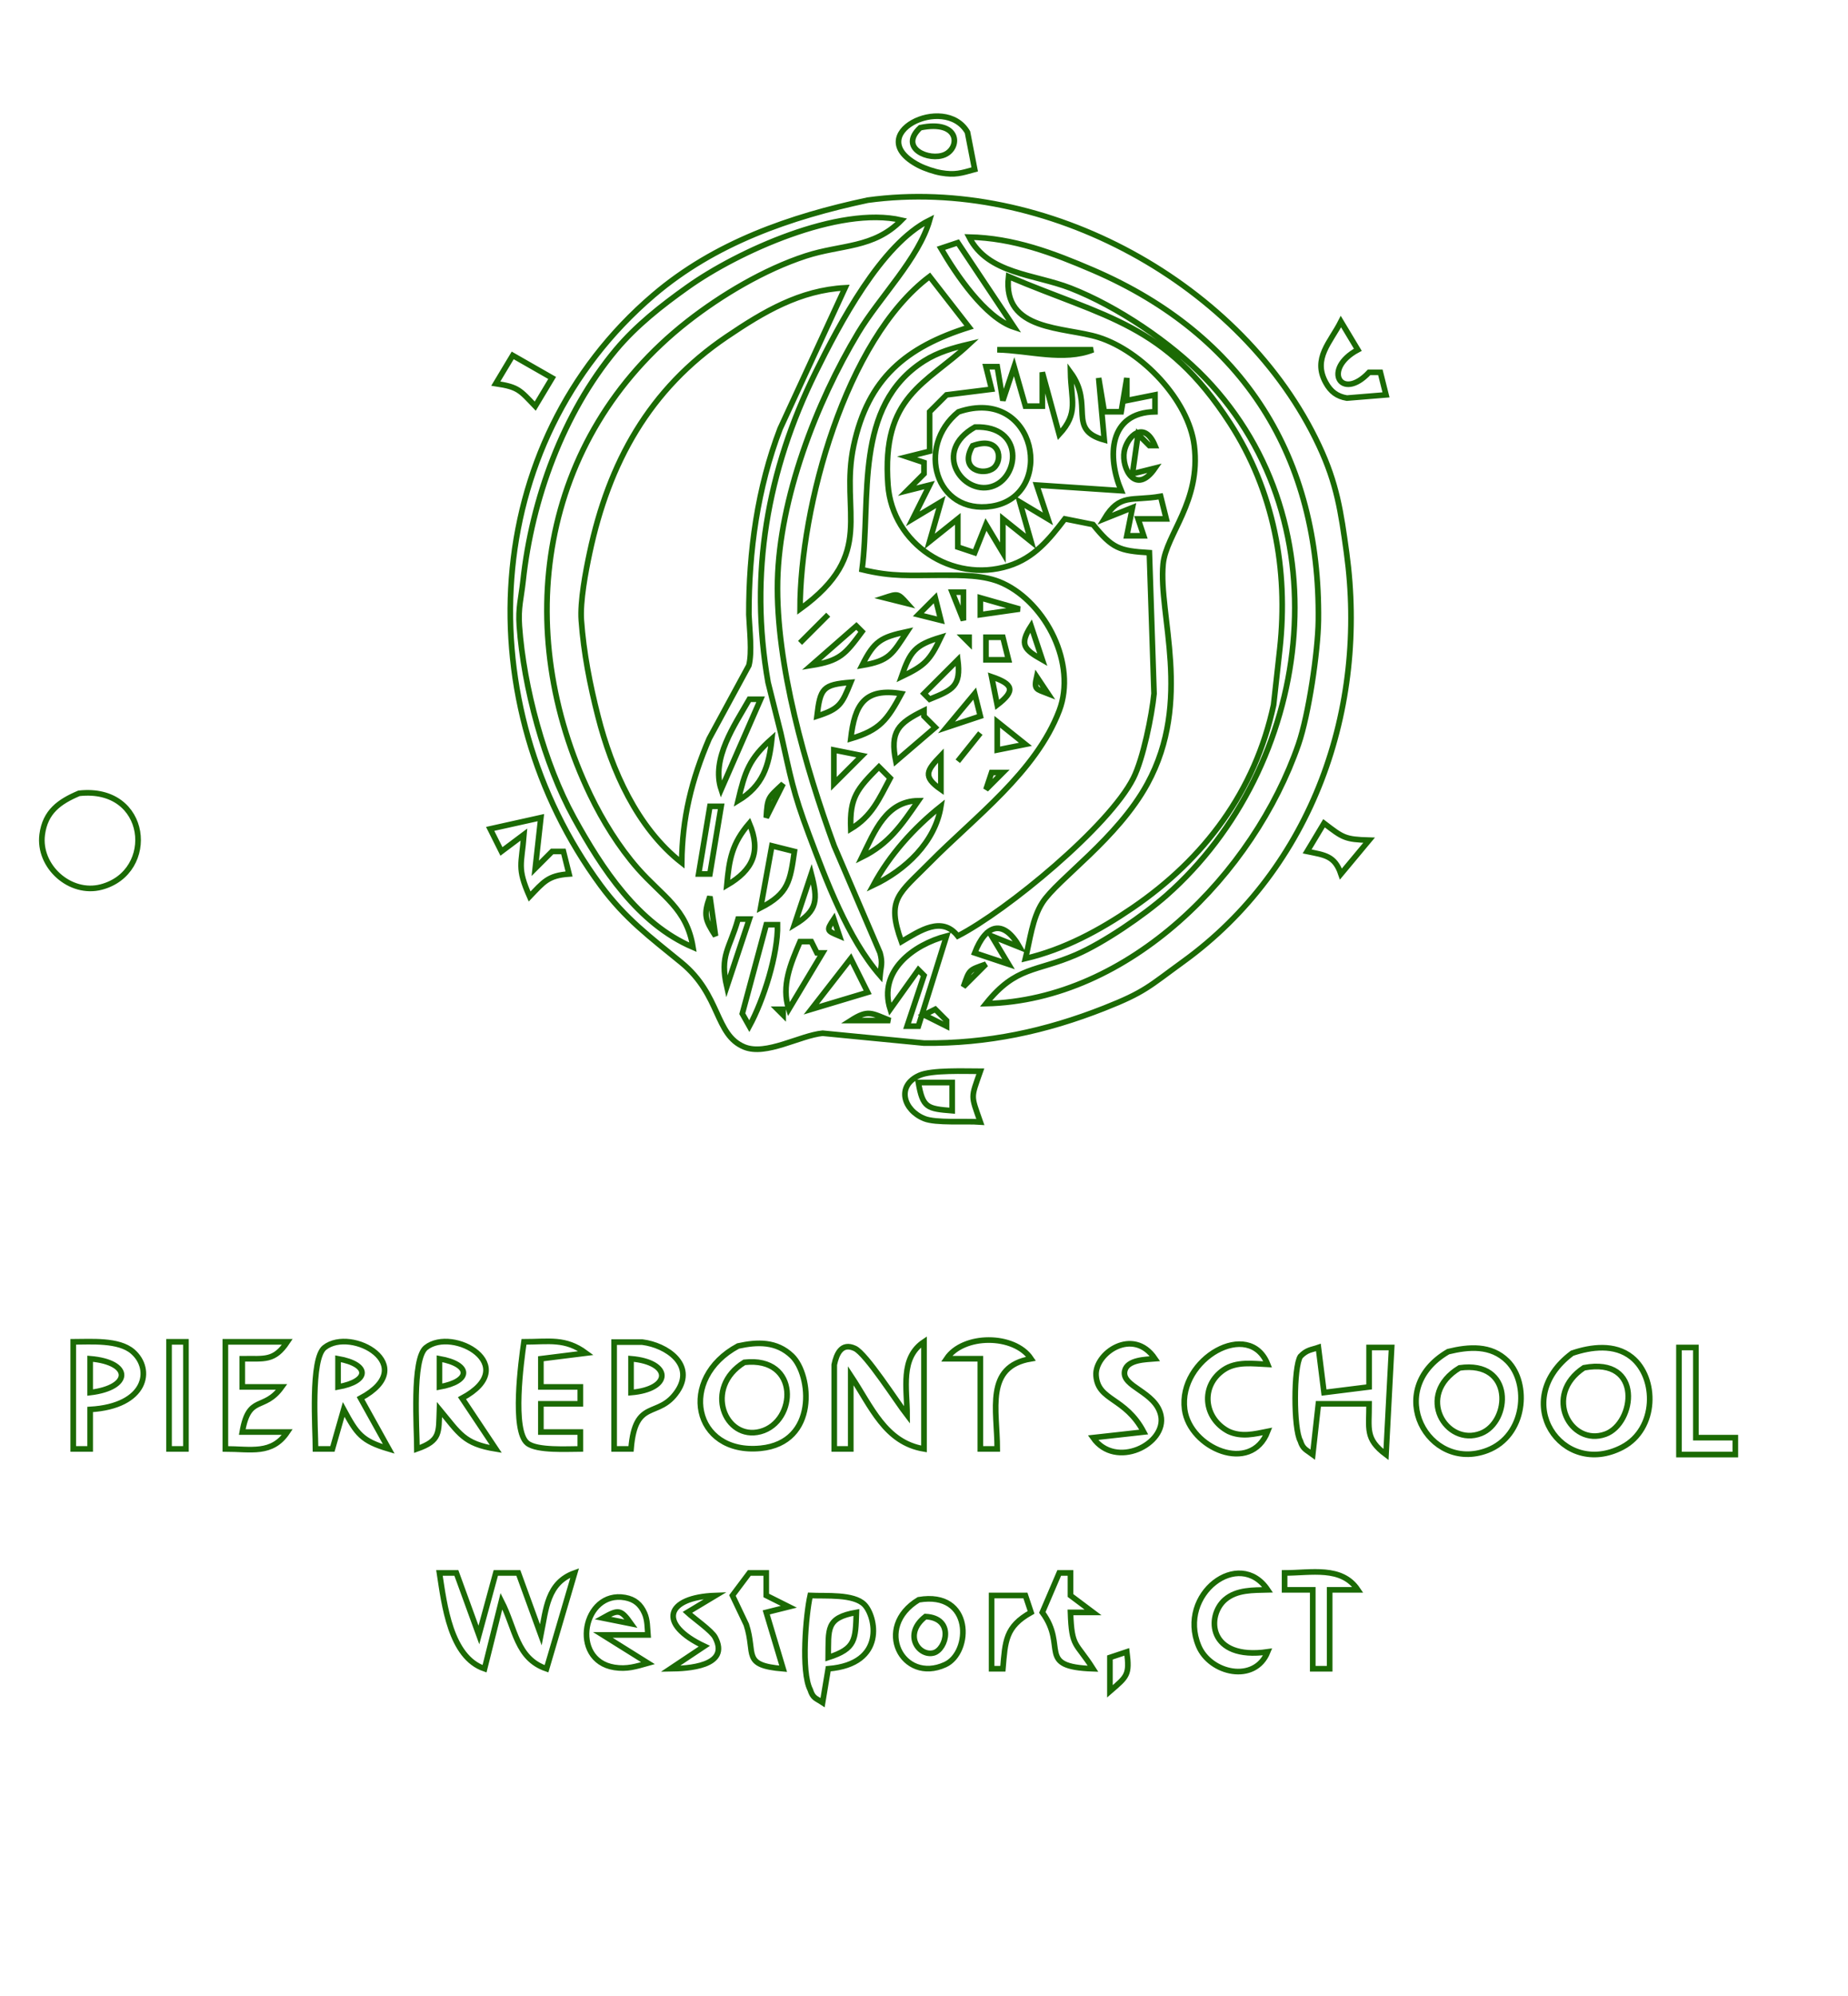 <?xml version="1.0" encoding="UTF-8" standalone="no"?>
<!DOCTYPE svg PUBLIC "-//W3C//DTD SVG 20010904//EN"
              "http://www.w3.org/TR/2001/REC-SVG-20010904/DTD/svg10.dtd">

<svg xmlns="http://www.w3.org/2000/svg"
     width="2.186in" height="2.36in"
     viewBox="0 0 328 354">
  <path id="Selection"
        fill="none" stroke="#1B6A04" stroke-width="1"
        d="M 167.00,30.61
           C 165.81,30.40 164.13,29.84 163.06,29.28
             152.71,23.87 167.67,16.39 171.72,23.41
             171.72,23.41 173.00,30.00 173.00,30.00
             170.62,30.65 169.55,31.05 167.00,30.61 Z
           M 167.68,27.38
           C 170.46,26.16 170.40,21.14 163.33,22.60
             159.40,26.28 164.97,28.58 167.68,27.38 Z
           M 234.11,79.00
           C 237.29,85.78 238.00,90.73 239.00,98.00
             242.78,125.56 233.01,153.88 210.00,170.55
             203.90,174.97 203.25,175.94 196.00,178.80
             185.58,182.91 175.22,185.12 164.00,185.00
             164.00,185.00 146.00,183.25 146.00,183.25
             141.95,183.65 135.98,187.28 132.10,185.69
             126.86,183.54 127.96,176.49 120.96,170.74
             115.39,166.18 111.00,162.97 106.60,157.00
             83.02,124.93 84.89,78.82 116.00,52.30
             126.89,43.01 140.27,38.39 154.00,35.46
             185.58,31.11 220.64,50.26 234.11,79.00 Z
           M 122.00,50.91
           C 117.42,54.17 112.95,57.67 109.32,62.00
             99.94,73.23 94.38,88.59 92.84,103.00
             92.50,106.10 91.95,107.73 92.18,111.00
             92.96,121.90 96.60,135.43 101.86,145.00
             106.83,154.02 113.21,163.82 123.00,168.00
             121.88,161.07 117.59,159.02 113.18,154.00
             109.84,150.19 106.98,145.56 104.78,141.00
             90.71,111.73 95.60,77.73 122.00,57.01
             128.04,52.28 135.68,47.75 143.00,45.36
             149.34,43.29 155.04,44.05 160.00,39.00
             148.91,36.43 130.93,44.54 122.00,50.91 Z
           M 144.76,66.00
           C 136.15,83.45 132.95,101.76 136.32,121.00
             136.32,121.00 138.58,130.00 138.58,130.00
             140.31,137.70 140.71,140.38 143.58,148.00
             146.63,156.11 150.45,166.38 156.20,173.00
             156.35,171.35 156.70,170.83 156.20,169.00
             156.20,169.00 148.05,150.00 148.05,150.00
             142.97,136.13 137.68,117.77 138.01,103.00
             138.35,88.37 144.85,71.42 152.31,59.00
             156.11,52.67 163.06,45.83 165.00,39.00
             156.42,43.25 148.95,57.50 144.76,66.00 Z
           M 230.46,132.00
           C 232.26,126.80 233.93,115.56 234.00,110.00
             234.33,81.21 220.88,59.45 194.00,47.87
             186.81,44.78 179.90,42.18 172.00,42.00
             175.35,48.58 183.58,48.56 190.00,51.06
             198.24,54.27 207.80,60.69 213.91,67.04
             238.85,92.97 232.88,136.00 207.00,158.82
             203.01,162.33 195.89,167.21 191.00,169.32
             183.90,172.40 180.37,171.29 175.00,178.00
             200.46,177.42 222.54,154.89 230.46,132.00 Z
           M 167.00,44.00
           C 169.70,48.63 174.85,56.32 180.00,58.00
             180.00,58.00 170.00,43.00 170.00,43.00
             170.00,43.00 167.00,44.00 167.00,44.00 Z
           M 142.00,108.00
           C 155.68,98.11 148.98,90.85 151.52,79.00
             154.07,67.05 160.82,61.51 172.00,58.00
             172.00,58.00 165.00,49.00 165.00,49.00
             150.07,60.21 142.01,89.88 142.00,108.00 Z
           M 195.00,59.80
           C 202.59,62.20 210.97,70.87 211.97,79.00
             213.19,88.94 206.95,94.74 206.44,100.00
             205.56,109.03 211.70,124.24 203.65,139.00
             198.34,148.74 187.67,155.93 185.01,160.09
             183.20,162.91 182.82,166.74 182.00,170.00
             188.90,168.38 195.18,164.99 201.00,161.02
             213.79,152.29 222.76,140.32 226.05,125.00
             226.05,125.00 227.16,115.00 227.16,115.00
             228.69,101.00 226.08,87.01 218.30,75.00
             206.84,57.30 196.22,56.33 179.00,49.00
             177.90,58.81 188.91,57.88 195.00,59.80 Z
           M 129.00,59.67
           C 115.21,68.99 108.07,82.04 104.66,98.00
             103.94,101.38 102.94,106.63 103.18,110.00
             103.59,115.74 104.71,121.43 106.13,127.00
             108.56,136.55 113.08,146.81 121.00,153.00
             121.07,145.09 122.75,138.27 125.87,131.00
             125.87,131.00 132.92,118.00 132.92,118.00
             133.52,115.68 133.03,111.60 132.92,109.00
             132.89,97.80 134.43,86.53 138.46,76.00
             138.46,76.00 150.00,51.00 150.00,51.00
             141.95,51.44 135.54,55.25 129.00,59.67 Z
           M 241.00,62.00
           C 234.58,65.43 238.05,71.28 243.00,66.00
             243.00,66.00 245.00,66.00 245.00,66.00
             245.00,66.00 246.00,70.00 246.00,70.00
             246.00,70.00 239.05,70.57 239.05,70.57
             237.29,70.27 236.18,69.41 235.32,67.85
             232.92,63.54 236.17,60.63 238.00,57.00
             238.00,57.00 241.00,62.00 241.00,62.00 Z
           M 164.01,63.99
           C 151.39,72.04 154.67,88.32 153.00,101.00
             158.46,102.33 161.51,101.99 167.00,102.00
             170.58,102.01 174.68,101.89 178.00,103.43
             185.70,107.00 191.12,117.79 188.01,126.00
             183.87,136.93 172.98,144.91 165.00,153.00
             159.56,158.52 157.24,159.39 160.00,167.00
             163.29,165.06 167.17,162.39 170.00,166.00
             178.75,161.49 196.86,146.53 201.16,138.00
             202.89,134.57 204.44,126.91 204.83,123.00
             204.83,123.00 204.00,98.00 204.00,98.00
             198.64,97.68 197.43,97.24 194.00,93.00
             194.00,93.00 189.00,92.00 189.00,92.00
             186.22,95.64 183.56,98.92 179.00,100.35
             169.00,103.48 158.38,96.45 157.61,86.00
             156.43,70.10 164.34,68.14 172.00,61.00
             169.18,61.66 166.49,62.42 164.01,63.99 Z
           M 177.00,62.00
           C 182.64,62.12 188.79,64.07 194.00,62.00
             194.00,62.00 177.00,62.00 177.00,62.00 Z
           M 98.00,67.00
           C 98.00,67.00 95.00,72.00 95.00,72.00
             92.28,69.16 92.00,68.60 88.00,68.00
             88.00,68.00 91.00,63.00 91.00,63.00
             91.00,63.00 98.00,67.00 98.00,67.00 Z
           M 175.00,65.00
           C 175.00,65.00 176.00,69.00 176.00,69.00
             176.00,69.00 168.00,70.00 168.00,70.00
             168.00,70.00 165.00,73.00 165.00,73.00
             165.00,73.00 165.00,80.00 165.00,80.00
             165.00,80.00 161.00,81.00 161.00,81.00
             161.00,81.00 164.00,82.00 164.00,82.00
             164.00,82.00 164.00,84.00 164.00,84.00
             164.00,84.00 161.00,87.00 161.00,87.00
             161.00,87.00 165.00,86.00 165.00,86.00
             165.00,86.00 162.00,92.00 162.00,92.00
             162.00,92.00 167.00,89.00 167.00,89.00
             167.00,89.00 165.00,96.00 165.00,96.00
             165.00,96.00 170.00,92.00 170.00,92.00
             170.00,92.00 170.00,97.00 170.00,97.00
             170.00,97.00 173.00,98.00 173.00,98.00
             173.00,98.00 175.00,93.00 175.00,93.00
             175.00,93.00 178.00,98.00 178.00,98.00
             178.00,98.00 178.00,92.00 178.00,92.00
             178.00,92.00 183.00,96.00 183.00,96.00
             183.00,96.00 181.00,89.00 181.00,89.00
             181.00,89.00 186.00,92.00 186.00,92.00
             186.00,92.00 184.00,86.00 184.00,86.00
             184.00,86.00 199.00,87.00 199.00,87.00
             196.47,80.97 196.76,73.14 205.00,73.00
             205.00,73.00 205.00,70.00 205.00,70.00
             205.00,70.00 200.00,71.00 200.00,71.00
             200.00,71.00 200.00,67.00 200.00,67.00
             200.00,67.00 199.00,73.00 199.00,73.00
             199.00,73.00 196.00,73.00 196.00,73.00
             196.00,73.00 195.00,67.00 195.00,67.00
             195.00,67.00 196.00,78.00 196.00,78.00
             189.27,76.16 194.28,71.82 190.00,66.00
             190.10,70.98 191.50,73.20 188.00,77.00
             188.00,77.00 185.00,66.00 185.00,66.00
             185.00,66.00 185.00,72.00 185.00,72.00
             185.00,72.00 182.00,72.00 182.00,72.00
             182.00,72.00 180.00,65.00 180.00,65.00
             180.00,65.00 178.00,71.00 178.00,71.00
             178.00,71.00 177.00,65.00 177.00,65.00
             177.00,65.00 175.00,65.00 175.00,65.00 Z
           M 176.00,89.76
           C 166.04,91.28 162.51,79.17 170.11,73.02
             184.04,68.29 187.56,87.99 176.00,89.76 Z
           M 175.94,86.29
           C 181.00,84.86 181.90,75.39 173.06,75.71
             165.38,80.03 170.82,87.75 175.94,86.29 Z
           M 199.54,80.05
           C 199.00,83.06 201.60,87.93 205.00,83.00
             205.00,83.00 201.00,84.00 201.00,84.00
             201.00,84.00 202.00,77.00 202.00,77.00
             202.00,77.00 204.00,79.00 204.00,79.00
             204.00,79.00 205.00,79.00 205.00,79.00
             203.07,74.38 200.02,77.37 199.54,80.05 Z
           M 176.37,82.97
           C 174.62,84.41 170.12,83.34 172.63,79.03
             177.57,77.22 178.06,81.58 176.37,82.97 Z
           M 196.00,92.00
           C 196.00,92.00 201.00,90.00 201.00,90.00
             201.00,90.00 200.00,95.00 200.00,95.00
             200.00,95.00 203.00,95.00 203.00,95.00
             203.00,95.00 202.00,92.00 202.00,92.00
             202.00,92.00 207.00,92.00 207.00,92.00
             207.00,92.00 206.00,88.00 206.00,88.00
             200.80,88.89 198.78,87.42 196.00,92.00 Z
           M 157.00,106.00
           C 157.00,106.00 161.00,107.00 161.00,107.00
             159.37,105.17 159.34,105.24 157.00,106.00 Z
           M 169.00,105.00
           C 169.00,105.00 171.00,110.00 171.00,110.00
             171.00,110.00 171.00,105.00 171.00,105.00
             171.00,105.00 169.00,105.00 169.00,105.00 Z
           M 163.00,109.00
           C 163.00,109.00 167.00,110.00 167.00,110.00
             167.00,110.00 166.00,106.00 166.00,106.00
             166.00,106.00 163.00,109.00 163.00,109.00 Z
           M 174.00,106.00
           C 174.00,106.00 174.00,109.00 174.00,109.00
             174.00,109.00 181.00,108.00 181.00,108.00
             181.00,108.00 174.00,106.00 174.00,106.00 Z
           M 142.00,114.00
           C 142.00,114.00 147.00,109.00 147.00,109.00
             147.00,109.00 142.00,114.00 142.00,114.00 Z
           M 144.00,118.00
           C 149.07,117.18 149.99,116.06 153.00,112.00
             153.00,112.00 152.00,111.00 152.00,111.00
             152.00,111.00 144.00,118.00 144.00,118.00 Z
           M 185.00,117.00
           C 185.00,117.00 183.00,111.00 183.00,111.00
             180.87,114.35 181.77,115.16 185.00,117.00 Z
           M 153.00,118.00
           C 157.86,117.18 158.36,116.02 161.00,112.00
             156.32,113.00 155.17,113.68 153.00,118.00 Z
           M 160.00,120.00
           C 164.16,118.01 165.01,117.16 167.00,113.00
             162.38,114.39 161.56,115.49 160.00,120.00 Z
           M 171.00,113.00
           C 171.00,113.00 172.00,114.00 172.00,114.00
             172.00,114.00 172.00,113.00 172.00,113.00
             172.00,113.00 171.00,113.00 171.00,113.00 Z
           M 175.00,113.00
           C 175.00,113.00 175.00,117.00 175.00,117.00
             175.00,117.00 179.00,117.00 179.00,117.00
             179.00,117.00 178.00,113.00 178.00,113.00
             178.00,113.00 175.00,113.00 175.00,113.00 Z
           M 164.00,123.00
           C 164.00,123.00 165.00,124.00 165.00,124.00
             169.14,122.32 170.60,121.69 170.00,117.00
             170.00,117.00 164.00,123.00 164.00,123.00 Z
           M 176.00,120.00
           C 176.00,120.00 177.00,125.00 177.00,125.00
             180.33,122.44 179.80,121.30 176.00,120.00 Z
           M 186.00,123.00
           C 186.00,123.00 184.00,120.00 184.00,120.00
             183.48,122.33 183.88,122.17 186.00,123.00 Z
           M 145.00,127.00
           C 149.05,125.69 149.42,124.89 151.00,121.00
             146.01,121.40 145.59,122.05 145.00,127.00 Z
           M 151.00,131.00
           C 156.19,129.47 157.49,127.65 160.00,123.00
             153.44,121.93 151.70,124.92 151.00,131.00 Z
           M 168.00,129.00
           C 168.00,129.00 174.00,127.00 174.00,127.00
             174.00,127.00 173.00,123.00 173.00,123.00
             173.00,123.00 168.00,129.00 168.00,129.00 Z
           M 133.00,124.00
           C 130.37,128.61 126.21,134.55 128.00,140.00
             128.00,140.00 135.00,124.00 135.00,124.00
             135.00,124.00 133.00,124.00 133.00,124.00 Z
           M 159.00,135.00
           C 159.00,135.00 166.00,129.00 166.00,129.00
             166.00,129.00 164.00,127.00 164.00,127.00
             164.00,127.00 164.00,126.00 164.00,126.00
             159.36,128.27 157.94,129.77 159.00,135.00 Z
           M 177.00,128.00
           C 177.00,128.00 177.00,133.00 177.00,133.00
             177.00,133.00 182.00,132.00 182.00,132.00
             182.00,132.00 177.00,128.00 177.00,128.00 Z
           M 170.00,135.00
           C 170.00,135.00 174.00,130.00 174.00,130.00
             174.00,130.00 170.00,135.00 170.00,135.00 Z
           M 131.00,142.00
           C 135.39,139.36 136.48,135.90 137.00,131.00
             132.96,134.57 132.21,136.86 131.00,142.00 Z
           M 148.00,133.00
           C 148.00,133.00 148.00,139.00 148.00,139.00
             148.00,139.00 153.00,134.00 153.00,134.00
             153.00,134.00 148.00,133.00 148.00,133.00 Z
           M 167.00,140.00
           C 167.00,140.00 167.00,134.00 167.00,134.00
             164.47,136.65 163.70,137.69 167.00,140.00 Z
           M 151.00,147.00
           C 154.75,144.75 155.99,141.76 158.00,138.00
             158.00,138.00 156.00,136.00 156.00,136.00
             152.14,139.91 150.78,141.39 151.00,147.00 Z
           M 176.00,137.00
           C 176.00,137.00 175.00,140.00 175.00,140.00
             175.00,140.00 178.00,137.00 178.00,137.00
             178.00,137.00 176.00,137.00 176.00,137.00 Z
           M 136.00,145.00
           C 136.00,145.00 139.00,139.00 139.00,139.00
             136.34,141.49 136.21,141.35 136.00,145.00 Z
           M 17.98,157.31
           C 12.45,158.77 6.75,153.66 7.49,148.00
             8.03,143.93 10.55,142.16 14.02,140.69
             26.45,139.31 27.91,154.69 17.98,157.31 Z
           M 153.00,152.00
           C 157.80,149.62 160.00,146.33 163.00,142.00
             157.31,142.06 155.25,147.38 153.00,152.00 Z
           M 126.00,143.00
           C 126.00,143.00 124.00,155.00 124.00,155.00
             124.00,155.00 126.00,155.00 126.00,155.00
             126.00,155.00 128.00,143.00 128.00,143.00
             128.00,143.00 126.00,143.00 126.00,143.00 Z
           M 155.00,157.00
           C 160.69,154.31 165.97,149.39 167.00,143.00
             162.20,146.82 157.90,151.59 155.00,157.00 Z
           M 96.00,145.00
           C 96.00,145.00 95.00,154.00 95.00,154.00
             95.00,154.00 98.00,151.00 98.00,151.00
             98.00,151.00 100.00,151.00 100.00,151.00
             100.00,151.00 101.00,155.00 101.00,155.00
             97.26,155.26 96.49,156.41 94.00,159.00
             91.72,153.83 92.58,153.39 93.00,148.00
             93.00,148.00 89.00,151.00 89.00,151.00
             89.00,151.00 87.00,147.00 87.00,147.00
             87.00,147.00 96.00,145.00 96.00,145.00 Z
           M 129.00,157.00
           C 133.66,154.29 135.12,151.03 133.00,146.00
             129.91,149.59 129.42,152.38 129.00,157.00 Z
           M 243.00,149.00
           C 243.00,149.00 238.00,155.00 238.00,155.00
             236.90,151.75 235.15,151.65 232.00,151.00
             232.00,151.00 235.00,146.00 235.00,146.00
             238.38,148.58 238.70,148.87 243.00,149.00 Z
           M 137.00,150.00
           C 137.00,150.00 135.00,161.00 135.00,161.00
             139.98,158.45 140.24,156.25 141.00,151.00
             141.00,151.00 137.00,150.00 137.00,150.00 Z
           M 141.00,164.00
           C 145.20,161.48 145.17,159.51 144.00,155.00
             144.00,155.00 141.00,164.00 141.00,164.00 Z
           M 127.00,166.00
           C 127.00,166.00 126.00,159.00 126.00,159.00
             124.82,162.25 125.15,163.14 127.00,166.00 Z
           M 131.00,163.00
           C 129.48,168.38 127.71,169.36 129.00,175.00
             129.00,175.00 133.00,163.00 133.00,163.00
             133.00,163.00 131.00,163.00 131.00,163.00 Z
           M 149.00,166.00
           C 149.00,166.00 148.00,163.00 148.00,163.00
             146.63,165.08 146.73,165.04 149.00,166.00 Z
           M 136.00,164.00
           C 136.00,164.00 131.75,179.78 131.75,179.78
             131.75,179.78 133.00,182.00 133.00,182.00
             135.52,177.38 138.11,169.24 138.00,164.00
             138.00,164.00 136.00,164.00 136.00,164.00 Z
           M 173.00,169.00
           C 173.00,169.00 179.00,171.00 179.00,171.00
             179.00,171.00 176.00,166.00 176.00,166.00
             176.00,166.00 181.00,168.00 181.00,168.00
             178.07,162.86 174.96,163.93 173.00,169.00 Z
           M 158.00,179.00
           C 158.00,179.00 163.00,172.00 163.00,172.00
             163.00,172.00 164.00,173.00 164.00,173.00
             164.00,173.00 161.00,182.00 161.00,182.00
             161.00,182.00 163.00,182.00 163.00,182.00
             163.00,182.00 168.00,166.00 168.00,166.00
             162.12,167.53 155.84,172.21 158.00,179.00 Z
           M 142.00,167.00
           C 140.35,170.88 138.62,174.84 140.00,179.00
             140.00,179.00 146.00,169.00 146.00,169.00
             146.00,169.00 145.00,169.00 145.00,169.00
             145.00,169.00 144.00,167.00 144.00,167.00
             144.00,167.00 142.00,167.00 142.00,167.00 Z
           M 144.00,179.00
           C 144.00,179.00 154.00,176.00 154.00,176.00
             154.00,176.00 151.00,170.00 151.00,170.00
             151.00,170.00 144.00,179.00 144.00,179.00 Z
           M 171.00,175.00
           C 171.00,175.00 175.00,171.00 175.00,171.00
             171.93,172.07 172.07,171.93 171.00,175.00 Z
           M 138.00,179.00
           C 138.00,179.00 139.00,180.00 139.00,180.00
             139.00,180.00 139.00,179.00 139.00,179.00
             139.00,179.00 138.00,179.00 138.00,179.00 Z
           M 151.00,181.00
           C 151.00,181.00 158.00,181.00 158.00,181.00
             154.64,179.68 154.13,179.00 151.00,181.00 Z
           M 164.00,180.00
           C 164.00,180.00 168.00,182.00 168.00,182.00
             168.00,182.00 168.00,181.00 168.00,181.00
             168.00,181.00 166.00,179.00 166.00,179.00
             166.00,179.00 164.00,180.00 164.00,180.00 Z
           M 164.06,198.40
           C 160.38,196.93 159.02,192.62 163.15,190.74
             165.34,189.74 171.37,190.00 174.00,190.00
             172.30,194.87 172.30,194.13 174.00,199.00
             171.31,198.80 166.12,199.23 164.06,198.40 Z
           M 163.00,192.00
           C 163.79,196.52 164.56,196.63 169.00,197.00
             169.00,197.00 169.00,192.00 169.00,192.00
             169.00,192.00 163.00,192.00 163.00,192.00 Z
           M 23.57,239.74
           C 27.18,242.87 26.04,249.41 16.00,250.00
             16.00,250.00 16.00,257.00 16.00,257.00
             16.00,257.00 13.00,257.00 13.00,257.00
             13.00,257.00 13.00,238.00 13.00,238.00
             16.14,238.00 21.08,237.58 23.57,239.74 Z
           M 33.00,238.00
           C 33.00,238.00 33.00,257.00 33.00,257.00
             33.00,257.00 30.00,257.00 30.00,257.00
             30.00,257.00 30.00,238.00 30.00,238.00
             30.00,238.00 33.00,238.00 33.00,238.00 Z
           M 51.00,238.00
           C 48.66,241.50 46.95,240.95 43.00,241.00
             43.00,241.00 43.00,246.00 43.00,246.00
             43.00,246.00 50.00,246.00 50.00,246.00
             46.82,250.43 44.18,247.20 43.00,254.00
             43.00,254.00 51.00,254.00 51.00,254.00
             48.27,258.07 44.51,257.00 40.00,257.00
             40.00,257.00 40.00,238.00 40.00,238.00
             40.00,238.00 51.00,238.00 51.00,238.00 Z
           M 57.60,239.02
           C 62.38,235.25 74.74,242.24 64.00,248.00
             64.00,248.00 69.00,257.00 69.00,257.00
             64.17,255.57 63.36,254.35 61.00,250.00
             61.00,250.00 59.00,257.00 59.00,257.00
             59.00,257.00 56.00,257.00 56.00,257.00
             56.00,253.52 55.08,241.01 57.60,239.02 Z
           M 75.60,239.02
           C 80.38,235.25 92.74,242.24 82.00,248.00
             82.00,248.00 88.00,257.00 88.00,257.00
             82.30,256.07 81.58,254.30 78.00,250.00
             77.85,254.17 78.21,255.52 74.00,257.00
             74.00,253.52 73.08,241.01 75.60,239.02 Z
           M 104.00,240.00
           C 104.00,240.00 96.00,241.00 96.00,241.00
             96.00,241.00 96.00,246.00 96.00,246.00
             96.00,246.00 103.00,246.00 103.00,246.00
             103.00,246.00 103.00,249.00 103.00,249.00
             103.00,249.00 96.00,249.00 96.00,249.00
             96.00,249.00 96.00,254.00 96.00,254.00
             96.00,254.00 103.00,254.00 103.00,254.00
             103.00,254.00 103.00,257.00 103.00,257.00
             100.73,257.00 95.32,257.35 93.60,255.98
             90.83,253.76 92.50,241.44 93.00,238.00
             97.44,238.00 100.31,237.28 104.00,240.00 Z
           M 114.00,238.05
           C 118.33,238.59 123.41,242.05 120.22,246.78
             116.85,251.77 112.75,247.83 112.00,257.00
             112.00,257.00 109.00,257.00 109.00,257.00
             109.00,257.00 109.00,238.05 109.00,238.05
             109.00,238.05 114.00,238.05 114.00,238.05 Z
           M 140.57,240.51
           C 144.04,243.85 145.18,255.89 135.00,256.89
             123.02,258.06 120.27,244.50 131.00,238.74
             134.42,237.99 137.82,237.86 140.57,240.51 Z
           M 148.07,242.06
           C 148.47,240.13 149.37,238.07 151.73,239.17
             153.73,240.09 159.18,248.65 161.00,251.00
             161.00,246.29 159.71,240.87 164.00,238.00
             164.00,238.00 164.00,257.00 164.00,257.00
             157.08,255.85 154.66,249.50 151.00,244.00
             151.00,244.00 151.00,257.00 151.00,257.00
             151.00,257.00 148.07,257.00 148.07,257.00
             148.07,257.00 148.07,242.06 148.07,242.06 Z
           M 183.00,241.00
           C 174.75,242.38 177.00,250.07 177.00,257.00
             177.00,257.00 174.00,257.00 174.00,257.00
             174.00,257.00 174.00,241.00 174.00,241.00
             174.00,241.00 168.00,241.00 168.00,241.00
             170.96,236.58 180.04,236.58 183.00,241.00 Z
           M 194.54,244.00
           C 194.23,240.05 201.13,235.25 205.00,241.00
             203.44,241.13 200.05,241.13 199.62,243.18
             199.03,246.00 205.12,246.80 206.04,251.04
             207.15,256.16 197.98,260.69 194.00,255.00
             194.00,255.00 203.00,254.00 203.00,254.00
             199.70,247.75 194.89,248.54 194.54,244.00 Z
           M 210.26,250.00
           C 209.07,240.98 221.80,233.82 225.00,242.00
             222.41,241.88 219.46,241.42 217.19,242.97
             213.03,245.80 213.60,251.57 218.06,253.89
             220.38,254.94 222.59,254.37 225.00,253.89
             222.05,261.57 211.17,256.86 210.26,250.00 Z
           M 230.80,255.59
           C 229.57,253.42 229.59,242.47 230.80,240.59
             231.95,239.38 232.77,239.43 234.00,239.00
             234.00,239.00 235.00,247.00 235.00,247.00
             235.00,247.00 243.00,246.00 243.00,246.00
             243.00,246.00 243.00,239.00 243.00,239.00
             243.00,239.00 247.00,239.00 247.00,239.00
             247.00,239.00 246.00,258.00 246.00,258.00
             242.25,255.19 243.02,253.46 243.00,249.00
             243.00,249.00 234.00,249.00 234.00,249.00
             234.00,249.00 233.00,258.00 233.00,258.00
             231.88,257.16 231.24,257.04 230.80,255.59 Z
           M 267.57,241.43
           C 271.50,245.36 270.79,254.66 263.98,257.26
             253.49,261.26 245.41,246.50 257.04,239.74
             260.68,238.85 264.65,238.51 267.57,241.43 Z
           M 289.61,240.74
           C 294.12,244.36 294.12,253.45 287.95,256.69
             277.19,262.32 267.82,248.37 279.04,240.02
             282.39,238.88 286.60,238.32 289.61,240.74 Z
           M 301.00,239.00
           C 301.00,239.00 301.00,255.00 301.00,255.00
             301.00,255.00 308.00,255.00 308.00,255.00
             308.00,255.00 308.00,258.00 308.00,258.00
             308.00,258.00 298.00,258.00 298.00,258.00
             298.00,258.00 298.00,239.00 298.00,239.00
             298.00,239.00 301.00,239.00 301.00,239.00 Z
           M 16.00,241.00
           C 16.00,241.00 16.00,247.00 16.00,247.00
             23.40,246.12 23.45,241.62 16.00,241.00 Z
           M 60.00,241.00
           C 60.00,241.00 60.00,246.00 60.00,246.00
             65.67,245.00 65.67,242.00 60.00,241.00 Z
           M 78.00,241.00
           C 78.00,241.00 78.00,246.00 78.00,246.00
             83.67,245.00 83.67,242.00 78.00,241.00 Z
           M 112.00,241.00
           C 112.00,241.00 112.00,247.00 112.00,247.00
             119.29,246.39 119.29,241.61 112.00,241.00 Z
           M 134.96,253.92
           C 141.45,252.21 142.00,240.52 132.11,241.64
             124.81,246.13 128.65,255.59 134.96,253.92 Z
           M 262.87,254.24
           C 268.11,252.19 268.71,241.25 259.06,242.62
             251.08,247.43 256.66,256.67 262.87,254.24 Z
           M 284.94,254.38
           C 290.17,252.51 291.72,240.60 281.13,242.60
             273.80,247.43 278.72,256.62 284.94,254.38 Z
           M 81.00,279.00
           C 81.00,279.00 85.00,290.00 85.00,290.00
             85.00,290.00 88.00,279.00 88.00,279.00
             88.00,279.00 92.00,279.00 92.00,279.00
             92.00,279.00 96.00,290.00 96.00,290.00
             96.93,285.37 97.12,280.74 102.00,279.00
             102.00,279.00 97.00,296.00 97.00,296.00
             91.64,294.17 91.51,288.91 89.00,284.00
             89.00,284.00 86.00,296.00 86.00,296.00
             79.93,293.93 78.87,284.68 78.00,279.00
             78.00,279.00 81.00,279.00 81.00,279.00 Z
           M 136.00,279.00
           C 136.00,279.00 136.00,283.00 136.00,283.00
             136.00,283.00 140.00,285.00 140.00,285.00
             140.00,285.00 136.00,286.00 136.00,286.00
             136.00,286.00 139.00,296.00 139.00,296.00
             131.60,295.38 134.18,293.42 132.46,288.17
             132.46,288.17 130.00,283.00 130.00,283.00
             130.00,283.00 133.00,279.00 133.00,279.00
             133.00,279.00 136.00,279.00 136.00,279.00 Z
           M 190.00,279.00
           C 190.00,279.00 190.00,283.00 190.00,283.00
             190.00,283.00 194.00,286.00 194.00,286.00
             194.00,286.00 190.00,286.00 190.00,286.00
             190.22,292.36 190.94,291.18 194.00,296.00
             183.82,295.64 189.54,292.16 185.00,286.00
             185.00,286.00 188.00,279.00 188.00,279.00
             188.00,279.00 190.00,279.00 190.00,279.00 Z
           M 212.74,291.94
           C 208.95,282.79 219.95,274.46 225.00,282.00
             222.43,282.07 219.51,281.95 217.43,283.74
             214.08,286.62 214.39,294.53 225.00,293.00
             222.72,298.66 214.76,296.84 212.74,291.94 Z
           M 241.00,282.00
           C 241.00,282.00 236.00,282.00 236.00,282.00
             236.00,282.00 236.00,296.00 236.00,296.00
             236.00,296.00 233.00,296.00 233.00,296.00
             233.00,296.00 233.00,282.00 233.00,282.00
             233.00,282.00 228.00,282.00 228.00,282.00
             228.00,282.00 228.00,279.00 228.00,279.00
             232.71,279.00 238.13,277.71 241.00,282.00 Z
           M 109.04,295.76
           C 101.08,294.49 103.48,282.02 110.94,283.37
             112.65,283.68 113.71,284.57 114.40,286.15
             114.94,287.37 114.89,288.71 115.00,290.00
             115.00,290.00 107.00,290.00 107.00,290.00
             107.00,290.00 115.00,295.00 115.00,295.00
             112.90,295.59 111.28,296.12 109.04,295.76 Z
           M 127.00,283.00
           C 127.00,283.00 122.00,286.00 122.00,286.00
             123.19,287.09 126.32,289.27 126.92,290.41
             129.71,295.62 121.95,295.96 119.00,296.00
             119.00,296.00 125.00,292.00 125.00,292.00
             116.66,288.06 118.12,283.31 127.00,283.00 Z
           M 153.40,284.60
           C 155.40,286.58 157.41,295.16 147.00,296.00
             147.00,296.00 146.00,302.00 146.00,302.00
             144.80,301.20 144.30,301.26 143.80,299.71
             142.16,296.53 143.03,286.41 143.80,283.00
             146.65,283.13 151.49,282.70 153.40,284.60 Z
           M 167.77,295.26
           C 160.16,298.75 154.97,288.63 163.06,283.76
             172.70,282.12 172.42,293.13 167.77,295.26 Z
           M 182.00,283.00
           C 182.00,283.00 183.00,286.00 183.00,286.00
             178.44,288.54 178.42,291.11 178.00,296.00
             178.00,296.00 176.00,296.00 176.00,296.00
             176.00,296.00 176.00,283.00 176.00,283.00
             176.00,283.00 182.00,283.00 182.00,283.00 Z
           M 107.00,287.00
           C 107.00,287.00 112.00,288.00 112.00,288.00
             110.16,285.41 109.75,285.46 107.00,287.00 Z
           M 147.00,294.00
           C 151.92,292.43 151.83,290.83 152.00,286.00
             146.51,286.97 147.07,288.95 147.00,294.00 Z
           M 165.74,293.18
           C 167.97,292.55 169.47,287.00 164.26,286.74
             160.19,289.91 163.11,293.91 165.74,293.18 Z
           M 200.00,293.00
           C 200.51,297.11 200.09,297.33 197.00,300.00
             197.00,300.00 197.00,294.00 197.00,294.00
             197.00,294.00 200.00,293.00 200.00,293.00 Z" />
</svg>
